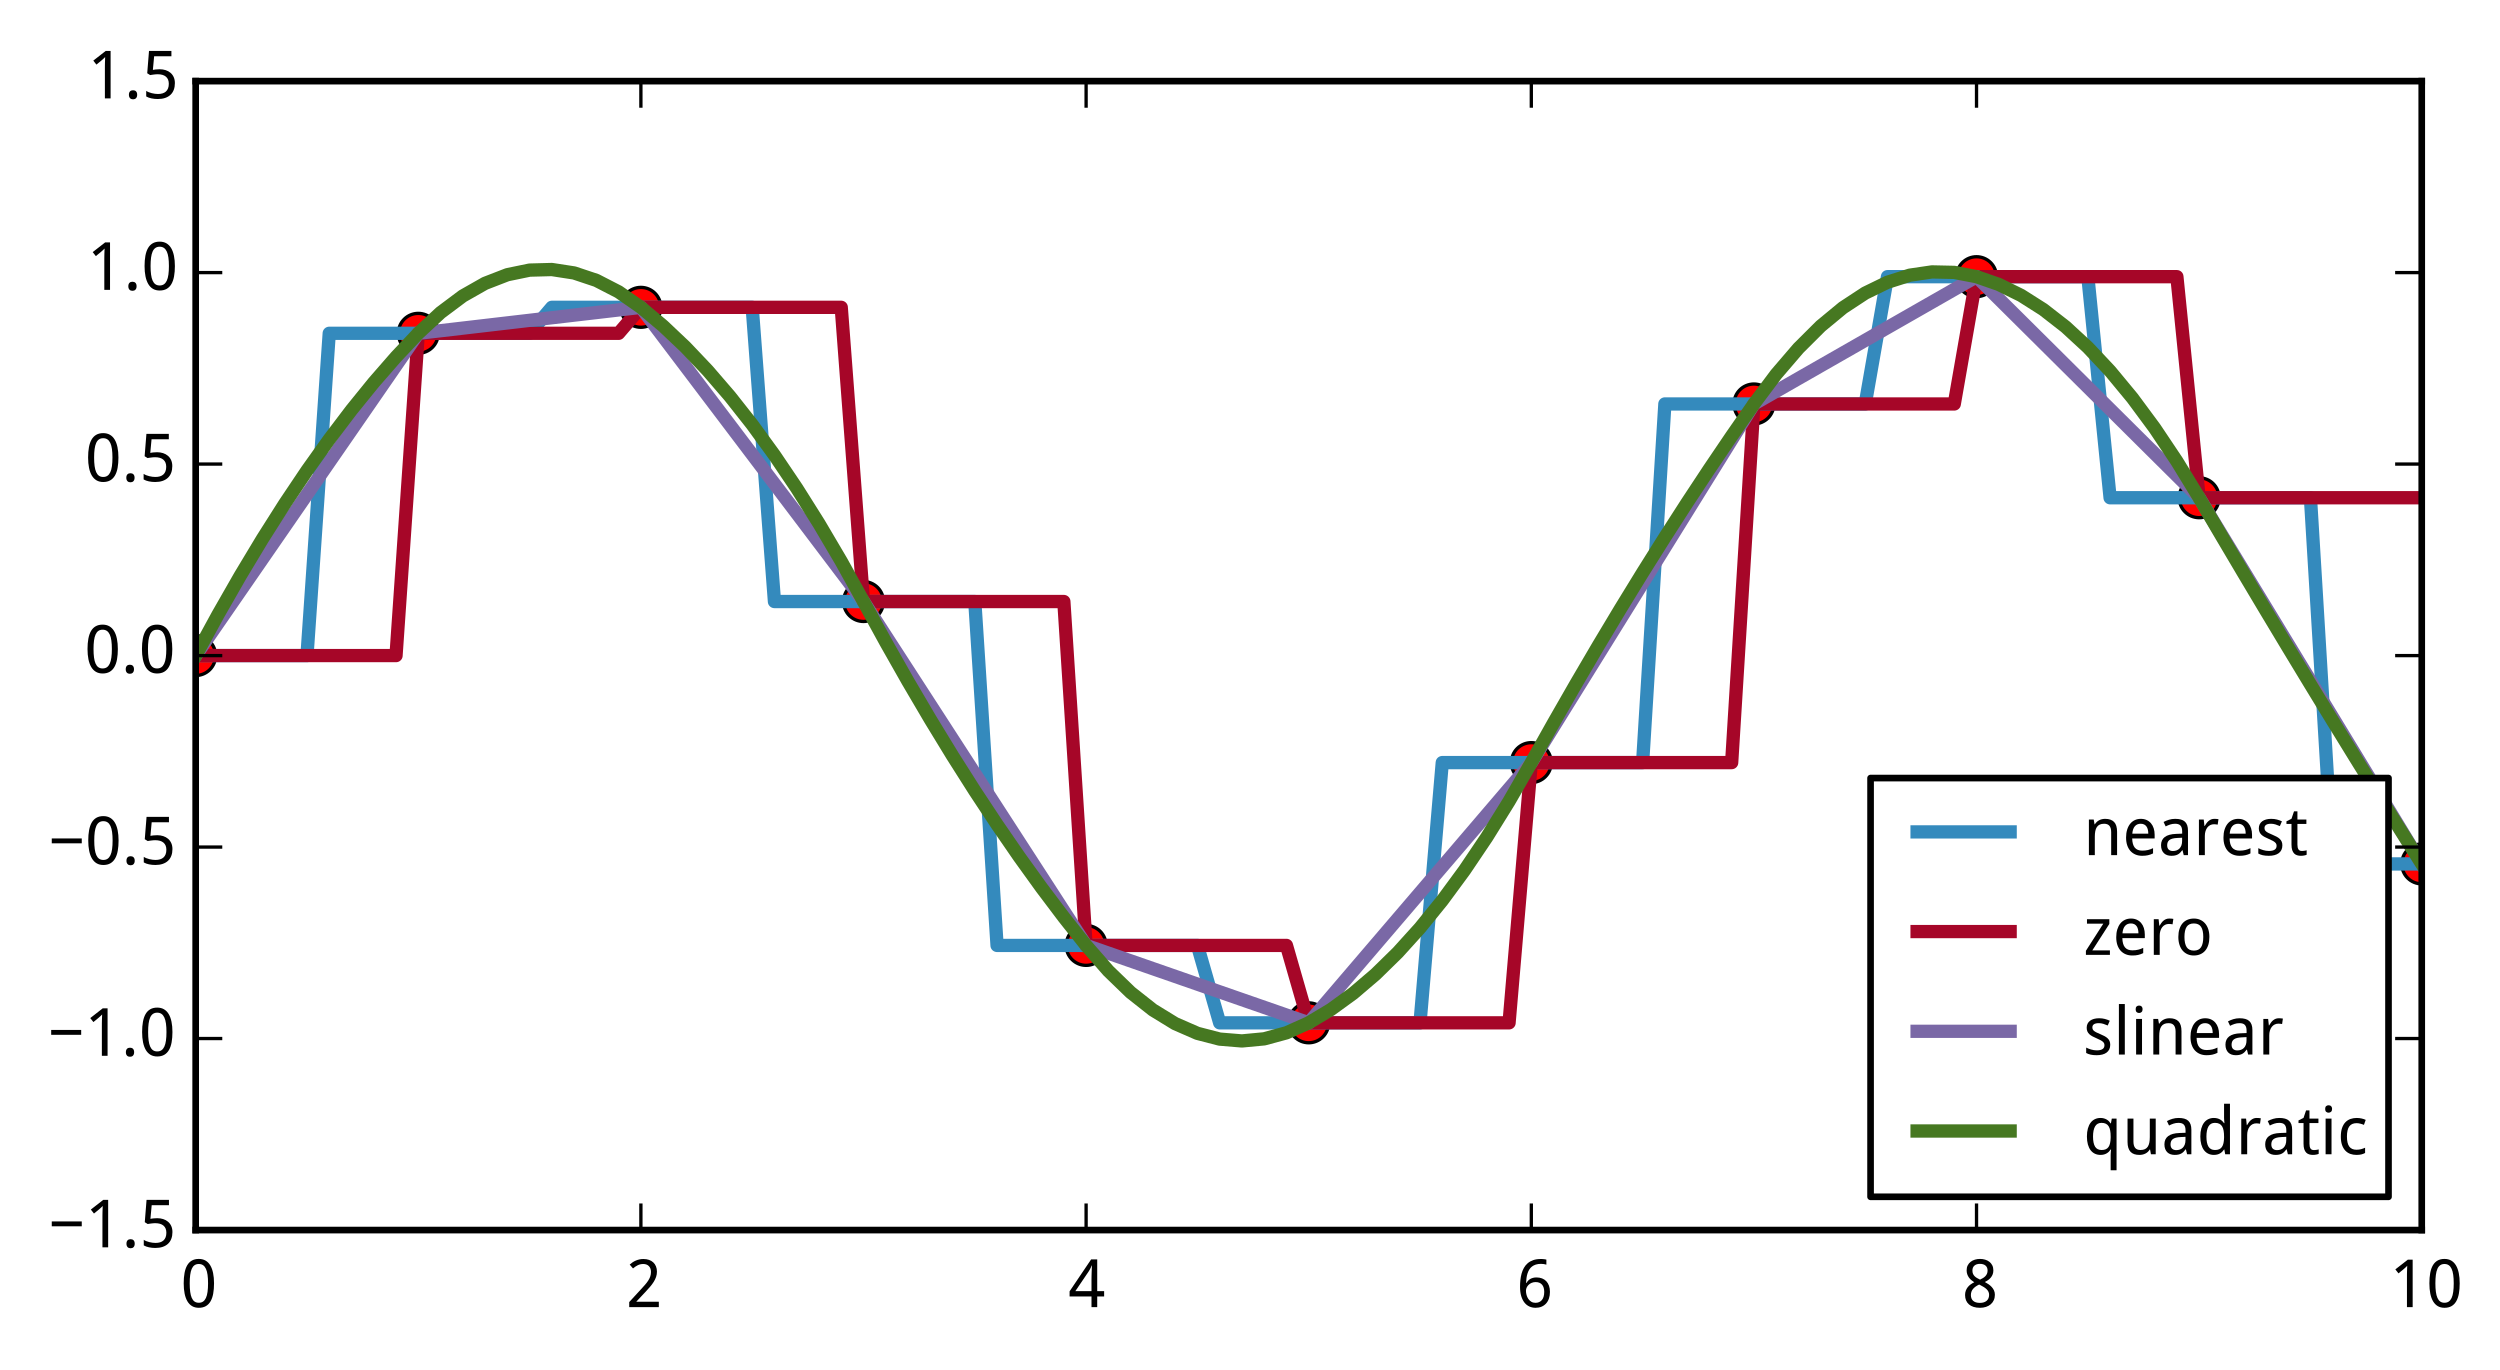 <?xml version="1.0" encoding="utf-8" standalone="no"?>
<!DOCTYPE svg PUBLIC "-//W3C//DTD SVG 1.1//EN"
  "http://www.w3.org/Graphics/SVG/1.1/DTD/svg11.dtd">
<!-- Created with matplotlib (http://matplotlib.org/) -->
<svg height="206pt" version="1.1" viewBox="0 0 376 206" width="376pt" xmlns="http://www.w3.org/2000/svg" xmlns:xlink="http://www.w3.org/1999/xlink">
 <defs>
  <style type="text/css">
*{stroke-linecap:butt;stroke-linejoin:round;}
  </style>
 </defs>
 <g id="figure_1">
  <g id="patch_1">
   <path d="
M0 206.196
L376.267 206.196
L376.267 0
L0 0
z
" style="fill:#ffffff;"/>
  </g>
  <g id="axes_1">
   <g id="patch_2">
    <path d="
M29.43 184.999
L364.23 184.999
L364.23 12.199
L29.43 12.199
z
" style="fill:#ffffff;"/>
   </g>
   <g id="line2d_1">
    <defs>
     <path d="
M0 3
C0.796 3 1.559 2.684 2.121 2.121
C2.684 1.559 3 0.796 3 0
C3 -0.796 2.684 -1.559 2.121 -2.121
C1.559 -2.684 0.796 -3 0 -3
C-0.796 -3 -1.559 -2.684 -2.121 -2.121
C-2.684 -1.559 -3 -0.796 -3 0
C-3 0.796 -2.684 1.559 -2.121 2.121
C-1.559 2.684 -0.796 3 0 3
z
" id="md175be6dbf" style="stroke:#000000;stroke-width:0.5;"/>
    </defs>
    <g clip-path="url(#p7559c7b864)">
     <use style="fill:#ff0000;stroke:#000000;stroke-width:0.5;" x="29.43" xlink:href="#md175be6dbf" y="98.599"/>
     <use style="fill:#ff0000;stroke:#000000;stroke-width:0.5;" x="62.91" xlink:href="#md175be6dbf" y="50.13"/>
     <use style="fill:#ff0000;stroke:#000000;stroke-width:0.5;" x="96.39" xlink:href="#md175be6dbf" y="46.223"/>
     <use style="fill:#ff0000;stroke:#000000;stroke-width:0.5;" x="129.87" xlink:href="#md175be6dbf" y="90.47"/>
     <use style="fill:#ff0000;stroke:#000000;stroke-width:0.5;" x="163.35" xlink:href="#md175be6dbf" y="142.191"/>
     <use style="fill:#ff0000;stroke:#000000;stroke-width:0.5;" x="196.83" xlink:href="#md175be6dbf" y="153.833"/>
     <use style="fill:#ff0000;stroke:#000000;stroke-width:0.5;" x="230.31" xlink:href="#md175be6dbf" y="114.693"/>
     <use style="fill:#ff0000;stroke:#000000;stroke-width:0.5;" x="263.79" xlink:href="#md175be6dbf" y="60.756"/>
     <use style="fill:#ff0000;stroke:#000000;stroke-width:0.5;" x="297.27" xlink:href="#md175be6dbf" y="41.612"/>
     <use style="fill:#ff0000;stroke:#000000;stroke-width:0.5;" x="330.75" xlink:href="#md175be6dbf" y="74.861"/>
     <use style="fill:#ff0000;stroke:#000000;stroke-width:0.5;" x="364.23" xlink:href="#md175be6dbf" y="129.934"/>
    </g>
   </g>
   <g id="line2d_2">
    <path clip-path="url(#p7559c7b864)" d="
M29.43 98.599
L32.778 98.599
L36.126 98.599
L39.474 98.599
L42.822 98.599
L46.17 98.599
L49.518 50.13
L52.866 50.13
L56.214 50.13
L59.562 50.13
L62.91 50.13
L66.258 50.13
L69.606 50.13
L72.954 50.13
L76.302 50.13
L79.65 50.13
L82.998 46.223
L86.346 46.223
L89.694 46.223
L93.042 46.223
L96.39 46.223
L99.738 46.223
L103.086 46.223
L106.434 46.223
L109.782 46.223
L113.13 46.223
L116.478 90.47
L119.826 90.47
L123.174 90.47
L126.522 90.47
L129.87 90.47
L133.218 90.47
L136.566 90.47
L139.914 90.47
L143.262 90.47
L146.61 90.47
L149.958 142.191
L153.306 142.191
L156.654 142.191
L160.002 142.191
L163.35 142.191
L166.698 142.191
L170.046 142.191
L173.394 142.191
L176.742 142.191
L180.09 142.191
L183.438 153.833
L186.786 153.833
L190.134 153.833
L193.482 153.833
L196.83 153.833
L200.178 153.833
L203.526 153.833
L206.874 153.833
L210.222 153.833
L213.57 153.833
L216.918 114.693
L220.266 114.693
L223.614 114.693
L226.962 114.693
L230.31 114.693
L233.658 114.693
L237.006 114.693
L240.354 114.693
L243.702 114.693
L247.05 114.693
L250.398 60.756
L253.746 60.756
L257.094 60.756
L260.442 60.756
L263.79 60.756
L267.138 60.756
L270.486 60.756
L273.834 60.756
L277.182 60.756
L280.53 60.756
L283.878 41.612
L287.226 41.612
L290.574 41.612
L293.922 41.612
L297.27 41.612
L300.618 41.612
L303.966 41.612
L307.314 41.612
L310.662 41.612
L314.01 41.612
L317.358 74.861
L320.706 74.861
L324.054 74.861
L327.402 74.861
L330.75 74.861
L334.098 74.861
L337.446 74.861
L340.794 74.861
L344.142 74.861
L347.49 74.861
L350.838 129.934
L354.186 129.934
L357.534 129.934
L360.882 129.934
L364.23 129.934" style="fill:none;stroke:#348abd;stroke-linecap:square;stroke-width:2.0;"/>
   </g>
   <g id="line2d_3">
    <path clip-path="url(#p7559c7b864)" d="
M29.43 98.599
L32.778 98.599
L36.126 98.599
L39.474 98.599
L42.822 98.599
L46.17 98.599
L49.518 98.599
L52.866 98.599
L56.214 98.599
L59.562 98.599
L62.91 50.13
L66.258 50.13
L69.606 50.13
L72.954 50.13
L76.302 50.13
L79.65 50.13
L82.998 50.13
L86.346 50.13
L89.694 50.13
L93.042 50.13
L96.39 46.223
L99.738 46.223
L103.086 46.223
L106.434 46.223
L109.782 46.223
L113.13 46.223
L116.478 46.223
L119.826 46.223
L123.174 46.223
L126.522 46.223
L129.87 90.47
L133.218 90.47
L136.566 90.47
L139.914 90.47
L143.262 90.47
L146.61 90.47
L149.958 90.47
L153.306 90.47
L156.654 90.47
L160.002 90.47
L163.35 142.191
L166.698 142.191
L170.046 142.191
L173.394 142.191
L176.742 142.191
L180.09 142.191
L183.438 142.191
L186.786 142.191
L190.134 142.191
L193.482 142.191
L196.83 153.833
L200.178 153.833
L203.526 153.833
L206.874 153.833
L210.222 153.833
L213.57 153.833
L216.918 153.833
L220.266 153.833
L223.614 153.833
L226.962 153.833
L230.31 114.693
L233.658 114.693
L237.006 114.693
L240.354 114.693
L243.702 114.693
L247.05 114.693
L250.398 114.693
L253.746 114.693
L257.094 114.693
L260.442 114.693
L263.79 60.756
L267.138 60.756
L270.486 60.756
L273.834 60.756
L277.182 60.756
L280.53 60.756
L283.878 60.756
L287.226 60.756
L290.574 60.756
L293.922 60.756
L297.27 41.612
L300.618 41.612
L303.966 41.612
L307.314 41.612
L310.662 41.612
L314.01 41.612
L317.358 41.612
L320.706 41.612
L324.054 41.612
L327.402 41.612
L330.75 74.861
L334.098 74.861
L337.446 74.861
L340.794 74.861
L344.142 74.861
L347.49 74.861
L350.838 74.861
L354.186 74.861
L357.534 74.861
L360.882 74.861
L364.23 74.861" style="fill:none;stroke:#a60628;stroke-linecap:square;stroke-width:2.0;"/>
   </g>
   <g id="line2d_4">
    <path clip-path="url(#p7559c7b864)" d="
M29.43 98.599
L32.778 93.752
L36.126 88.905
L39.474 84.058
L42.822 79.211
L46.17 74.364
L49.518 69.517
L52.866 64.671
L56.214 59.824
L59.562 54.977
L62.91 50.13
L66.258 49.739
L69.606 49.349
L72.954 48.958
L76.302 48.567
L79.65 48.177
L82.998 47.786
L86.346 47.395
L89.694 47.005
L93.042 46.614
L96.39 46.223
L99.738 50.648
L103.086 55.073
L106.434 59.497
L109.782 63.922
L113.13 68.347
L116.478 72.772
L119.826 77.196
L123.174 81.621
L126.522 86.046
L129.87 90.47
L133.218 95.642
L136.566 100.814
L139.914 105.986
L143.262 111.158
L146.61 116.33
L149.958 121.502
L153.306 126.675
L156.654 131.847
L160.002 137.019
L163.35 142.191
L166.698 143.355
L170.046 144.519
L173.394 145.683
L176.742 146.847
L180.09 148.012
L183.438 149.176
L186.786 150.34
L190.134 151.504
L193.482 152.669
L196.83 153.833
L200.178 149.919
L203.526 146.005
L206.874 142.091
L210.222 138.177
L213.57 134.263
L216.918 130.349
L220.266 126.435
L223.614 122.521
L226.962 118.607
L230.31 114.693
L233.658 109.299
L237.006 103.906
L240.354 98.512
L243.702 93.118
L247.05 87.725
L250.398 82.331
L253.746 76.937
L257.094 71.544
L260.442 66.15
L263.79 60.756
L267.138 58.842
L270.486 56.927
L273.834 55.013
L277.182 53.099
L280.53 51.184
L283.878 49.27
L287.226 47.355
L290.574 45.441
L293.922 43.526
L297.27 41.612
L300.618 44.937
L303.966 48.261
L307.314 51.586
L310.662 54.911
L314.01 58.236
L317.358 61.561
L320.706 64.886
L324.054 68.211
L327.402 71.536
L330.75 74.861
L334.098 80.368
L337.446 85.876
L340.794 91.383
L344.142 96.89
L347.49 102.398
L350.838 107.905
L354.186 113.412
L357.534 118.92
L360.882 124.427
L364.23 129.934" style="fill:none;stroke:#7a68a6;stroke-linecap:square;stroke-width:2.0;"/>
   </g>
   <g id="line2d_5">
    <path clip-path="url(#p7559c7b864)" d="
M29.43 98.599
L32.778 92.46
L36.126 86.608
L39.474 81.043
L42.822 75.766
L46.17 70.775
L49.518 66.072
L52.866 61.656
L56.214 57.527
L59.562 53.685
L62.91 50.13
L66.258 47.021
L69.606 44.516
L72.954 42.615
L76.302 41.318
L79.65 40.625
L82.998 40.536
L86.346 41.052
L89.694 42.172
L93.042 43.895
L96.39 46.223
L99.738 49.033
L103.086 52.201
L106.434 55.728
L109.782 59.615
L113.13 63.86
L116.478 68.464
L119.826 73.427
L123.174 78.749
L126.522 84.43
L129.87 90.47
L133.218 96.585
L136.566 102.49
L139.914 108.186
L143.262 113.672
L146.61 118.949
L149.958 124.016
L153.306 128.874
L156.654 133.522
L160.002 137.961
L163.35 142.191
L166.698 146.019
L170.046 149.256
L173.394 151.9
L176.742 153.952
L180.09 155.413
L183.438 156.281
L186.786 156.557
L190.134 156.241
L193.482 155.333
L196.83 153.833
L200.178 151.825
L203.526 149.393
L206.874 146.538
L210.222 143.26
L213.57 139.558
L216.918 135.432
L220.266 130.882
L223.614 125.91
L226.962 120.513
L230.31 114.693
L233.658 108.725
L237.006 102.885
L240.354 97.172
L243.702 91.587
L247.05 86.129
L250.398 80.8
L253.746 75.597
L257.094 70.523
L260.442 65.576
L263.79 60.756
L267.138 56.285
L270.486 52.382
L273.834 49.047
L277.182 46.28
L280.53 44.081
L283.878 42.451
L287.226 41.389
L290.574 40.895
L293.922 40.969
L297.27 41.612
L300.618 42.778
L303.966 44.424
L307.314 46.55
L310.662 49.156
L314.01 52.241
L317.358 55.805
L320.706 59.85
L324.054 64.374
L327.402 69.377
L330.75 74.861
L334.098 80.562
L337.446 86.221
L340.794 91.836
L344.142 97.408
L347.49 102.937
L350.838 108.423
L354.186 113.865
L357.534 119.265
L360.882 124.621
L364.23 129.934" style="fill:none;stroke:#467821;stroke-linecap:square;stroke-width:2.0;"/>
   </g>
   <g id="patch_3">
    <path d="
M29.43 12.199
L364.23 12.199" style="fill:none;stroke:#000000;stroke-linecap:square;stroke-linejoin:miter;"/>
   </g>
   <g id="patch_4">
    <path d="
M364.23 184.999
L364.23 12.199" style="fill:none;stroke:#000000;stroke-linecap:square;stroke-linejoin:miter;"/>
   </g>
   <g id="patch_5">
    <path d="
M29.43 184.999
L364.23 184.999" style="fill:none;stroke:#000000;stroke-linecap:square;stroke-linejoin:miter;"/>
   </g>
   <g id="patch_6">
    <path d="
M29.43 184.999
L29.43 12.199" style="fill:none;stroke:#000000;stroke-linecap:square;stroke-linejoin:miter;"/>
   </g>
   <g id="matplotlib.axis_1">
    <g id="xtick_1">
     <g id="line2d_6">
      <defs>
       <path d="
M0 0
L0 -4" id="m93b0483c22" style="stroke:#000000;stroke-width:0.5;"/>
      </defs>
      <g>
       <use style="stroke:#000000;stroke-width:0.5;" x="29.43" xlink:href="#m93b0483c22" y="184.999"/>
      </g>
     </g>
     <g id="line2d_7">
      <defs>
       <path d="
M0 0
L0 4" id="m741efc42ff" style="stroke:#000000;stroke-width:0.5;"/>
      </defs>
      <g>
       <use style="stroke:#000000;stroke-width:0.5;" x="29.43" xlink:href="#m741efc42ff" y="12.199"/>
      </g>
     </g>
     <g id="text_1">
      <!-- 0 -->
      <defs>
       <path d="
M50.391 35.797
Q50.391 27.156 49.141 20.312
Q47.906 13.484 45.141 8.734
Q42.391 4 38.031 1.5
Q33.688 -0.984 27.484 -0.984
Q21.734 -0.984 17.453 1.5
Q13.188 4 10.375 8.734
Q7.562 13.484 6.172 20.312
Q4.781 27.156 4.781 35.797
Q4.781 44.438 6.031 51.266
Q7.281 58.109 9.984 62.812
Q12.703 67.531 17.016 70.016
Q21.344 72.516 27.484 72.516
Q33.297 72.516 37.594 70.047
Q41.891 67.578 44.719 62.859
Q47.562 58.156 48.969 51.312
Q50.391 44.484 50.391 35.797
M13.812 35.797
Q13.812 28.469 14.547 23
Q15.281 17.531 16.891 13.891
Q18.5 10.25 21.109 8.422
Q23.734 6.594 27.484 6.594
Q31.25 6.594 33.891 8.391
Q36.531 10.203 38.203 13.812
Q39.891 17.438 40.641 22.922
Q41.406 28.422 41.406 35.797
Q41.406 43.109 40.641 48.578
Q39.891 54.047 38.203 57.656
Q36.531 61.281 33.891 63.078
Q31.25 64.891 27.484 64.891
Q23.734 64.891 21.109 63.078
Q18.5 61.281 16.891 57.656
Q15.281 54.047 14.547 48.578
Q13.812 43.109 13.812 35.797" id="WenQuanYiMicroHei-30"/>
      </defs>
      <g transform="translate(27.151 196.594)scale(0.1 -0.1)">
       <use xlink:href="#WenQuanYiMicroHei-30"/>
      </g>
     </g>
    </g>
    <g id="xtick_2">
     <g id="line2d_8">
      <g>
       <use style="stroke:#000000;stroke-width:0.5;" x="96.39" xlink:href="#m93b0483c22" y="184.999"/>
      </g>
     </g>
     <g id="line2d_9">
      <g>
       <use style="stroke:#000000;stroke-width:0.5;" x="96.39" xlink:href="#m741efc42ff" y="12.199"/>
      </g>
     </g>
     <g id="text_2">
      <!-- 2 -->
      <defs>
       <path d="
M49.219 0
L4.688 0
L4.688 7.625
L21.781 26.219
Q25.438 30.172 28.312 33.438
Q31.203 36.719 33.219 39.844
Q35.25 42.969 36.328 46.109
Q37.406 49.266 37.406 52.984
Q37.406 55.859 36.578 58.047
Q35.75 60.25 34.203 61.781
Q32.672 63.328 30.562 64.109
Q28.469 64.891 25.875 64.891
Q21.234 64.891 17.5 63.016
Q13.766 61.141 10.406 58.203
L5.422 64.016
Q7.375 65.766 9.609 67.297
Q11.859 68.844 14.453 69.969
Q17.047 71.094 19.922 71.75
Q22.797 72.406 25.984 72.406
Q30.672 72.406 34.453 71.094
Q38.234 69.781 40.859 67.312
Q43.5 64.844 44.938 61.297
Q46.391 57.766 46.391 53.328
Q46.391 49.172 45.094 45.406
Q43.797 41.656 41.531 38.016
Q39.266 34.375 36.109 30.703
Q32.953 27.047 29.297 23.094
L15.578 8.5
L15.578 8.109
L49.219 8.109
z
" id="WenQuanYiMicroHei-32"/>
      </defs>
      <g transform="translate(94.165 196.594)scale(0.1 -0.1)">
       <use xlink:href="#WenQuanYiMicroHei-32"/>
      </g>
     </g>
    </g>
    <g id="xtick_3">
     <g id="line2d_10">
      <g>
       <use style="stroke:#000000;stroke-width:0.5;" x="163.35" xlink:href="#m93b0483c22" y="184.999"/>
      </g>
     </g>
     <g id="line2d_11">
      <g>
       <use style="stroke:#000000;stroke-width:0.5;" x="163.35" xlink:href="#m741efc42ff" y="12.199"/>
      </g>
     </g>
     <g id="text_3">
      <!-- 4 -->
      <defs>
       <path d="
M53.078 16.016
L42.672 16.016
L42.672 0
L34.078 0
L34.078 16.016
L1.125 16.016
L1.125 23.781
L33.5 71.781
L42.672 71.781
L42.672 24.125
L53.078 24.125
z

M34.078 24.125
L34.078 41.5
Q34.078 44.234 34.156 47.234
Q34.234 50.25 34.328 53.094
Q34.422 55.953 34.547 58.438
Q34.672 60.938 34.719 62.594
L34.281 62.594
Q33.938 61.625 33.422 60.422
Q32.906 59.234 32.297 58.031
Q31.688 56.844 31.047 55.719
Q30.422 54.594 29.891 53.812
L9.812 24.125
z
" id="WenQuanYiMicroHei-34"/>
      </defs>
      <g transform="translate(160.754 196.594)scale(0.1 -0.1)">
       <use xlink:href="#WenQuanYiMicroHei-34"/>
      </g>
     </g>
    </g>
    <g id="xtick_4">
     <g id="line2d_12">
      <g>
       <use style="stroke:#000000;stroke-width:0.5;" x="230.31" xlink:href="#m93b0483c22" y="184.999"/>
      </g>
     </g>
     <g id="line2d_13">
      <g>
       <use style="stroke:#000000;stroke-width:0.5;" x="230.31" xlink:href="#m741efc42ff" y="12.199"/>
      </g>
     </g>
     <g id="text_4">
      <!-- 6 -->
      <defs>
       <path d="
M5.516 30.516
Q5.516 35.641 6.031 40.719
Q6.547 45.797 7.828 50.453
Q9.125 55.125 11.375 59.125
Q13.625 63.141 17.094 66.094
Q20.562 69.047 25.391 70.719
Q30.219 72.406 36.719 72.406
Q37.641 72.406 38.766 72.359
Q39.891 72.312 41.031 72.188
Q42.188 72.078 43.234 71.906
Q44.281 71.734 45.125 71.484
L45.125 63.922
Q43.406 64.5 41.25 64.797
Q39.109 65.094 37.016 65.094
Q32.625 65.094 29.266 64.031
Q25.922 62.984 23.484 61.078
Q21.047 59.188 19.406 56.547
Q17.781 53.906 16.75 50.703
Q15.719 47.516 15.234 43.891
Q14.75 40.281 14.594 36.375
L15.188 36.375
Q16.156 38.141 17.547 39.672
Q18.953 41.219 20.797 42.312
Q22.656 43.406 24.969 44.031
Q27.297 44.672 30.172 44.672
Q34.812 44.672 38.562 43.234
Q42.328 41.797 44.969 39.016
Q47.609 36.234 49.047 32.203
Q50.484 28.172 50.484 23
Q50.484 17.438 48.969 12.984
Q47.469 8.547 44.625 5.438
Q41.797 2.344 37.797 0.672
Q33.797 -0.984 28.812 -0.984
Q23.922 -0.984 19.641 0.922
Q15.375 2.828 12.25 6.734
Q9.125 10.641 7.312 16.547
Q5.516 22.469 5.516 30.516
M28.719 6.5
Q31.641 6.5 34.047 7.5
Q36.469 8.5 38.219 10.516
Q39.984 12.547 40.938 15.641
Q41.891 18.75 41.891 23
Q41.891 26.422 41.078 29.125
Q40.281 31.844 38.672 33.734
Q37.062 35.641 34.641 36.672
Q32.234 37.703 29 37.703
Q25.734 37.703 23.016 36.547
Q20.312 35.406 18.406 33.562
Q16.5 31.734 15.453 29.391
Q14.406 27.047 14.406 24.703
Q14.406 21.438 15.312 18.188
Q16.219 14.938 18 12.344
Q19.781 9.766 22.453 8.125
Q25.141 6.5 28.719 6.5" id="WenQuanYiMicroHei-36"/>
      </defs>
      <g transform="translate(228.063 196.594)scale(0.1 -0.1)">
       <use xlink:href="#WenQuanYiMicroHei-36"/>
      </g>
     </g>
    </g>
    <g id="xtick_5">
     <g id="line2d_14">
      <g>
       <use style="stroke:#000000;stroke-width:0.5;" x="297.27" xlink:href="#m93b0483c22" y="184.999"/>
      </g>
     </g>
     <g id="line2d_15">
      <g>
       <use style="stroke:#000000;stroke-width:0.5;" x="297.27" xlink:href="#m741efc42ff" y="12.199"/>
      </g>
     </g>
     <g id="text_5">
      <!-- 8 -->
      <defs>
       <path d="
M27.594 72.516
Q31.688 72.516 35.328 71.438
Q38.969 70.359 41.719 68.203
Q44.484 66.062 46.094 62.844
Q47.703 59.625 47.703 55.328
Q47.703 52.047 46.719 49.406
Q45.75 46.781 44.031 44.656
Q42.328 42.531 39.984 40.844
Q37.641 39.156 34.906 37.797
Q37.75 36.281 40.453 34.422
Q43.172 32.562 45.281 30.25
Q47.406 27.938 48.703 25.047
Q50 22.172 50 18.609
Q50 14.109 48.359 10.469
Q46.734 6.844 43.781 4.297
Q40.828 1.766 36.688 0.391
Q32.562 -0.984 27.594 -0.984
Q22.219 -0.984 18.047 0.328
Q13.875 1.656 11.016 4.125
Q8.156 6.594 6.656 10.156
Q5.172 13.719 5.172 18.219
Q5.172 21.875 6.266 24.797
Q7.375 27.734 9.219 30.078
Q11.078 32.422 13.609 34.219
Q16.156 36.031 19 37.406
Q16.609 38.922 14.5 40.703
Q12.406 42.484 10.859 44.672
Q9.328 46.875 8.422 49.531
Q7.516 52.203 7.516 55.422
Q7.516 59.672 9.156 62.859
Q10.797 66.062 13.578 68.203
Q16.359 70.359 20 71.438
Q23.641 72.516 27.594 72.516
M13.922 18.109
Q13.922 15.531 14.703 13.359
Q15.484 11.188 17.141 9.641
Q18.797 8.109 21.328 7.25
Q23.875 6.391 27.391 6.391
Q30.812 6.391 33.422 7.25
Q36.031 8.109 37.781 9.688
Q39.547 11.281 40.422 13.516
Q41.312 15.766 41.312 18.5
Q41.312 21.047 40.359 23.094
Q39.406 25.141 37.625 26.891
Q35.844 28.656 33.344 30.219
Q30.859 31.781 27.781 33.297
L26.312 33.984
Q20.172 31.062 17.047 27.266
Q13.922 23.484 13.922 18.109
M27.484 65.094
Q22.312 65.094 19.266 62.5
Q16.219 59.906 16.219 54.984
Q16.219 52.203 17.062 50.188
Q17.922 48.188 19.438 46.625
Q20.953 45.062 23.078 43.812
Q25.203 42.578 27.688 41.406
Q30.031 42.484 32.109 43.75
Q34.188 45.016 35.719 46.625
Q37.25 48.25 38.125 50.297
Q39.016 52.344 39.016 54.984
Q39.016 59.906 35.938 62.5
Q32.859 65.094 27.484 65.094" id="WenQuanYiMicroHei-38"/>
      </defs>
      <g transform="translate(295.03 196.594)scale(0.1 -0.1)">
       <use xlink:href="#WenQuanYiMicroHei-38"/>
      </g>
     </g>
    </g>
    <g id="xtick_6">
     <g id="line2d_16">
      <g>
       <use style="stroke:#000000;stroke-width:0.5;" x="364.23" xlink:href="#m93b0483c22" y="184.999"/>
      </g>
     </g>
     <g id="line2d_17">
      <g>
       <use style="stroke:#000000;stroke-width:0.5;" x="364.23" xlink:href="#m741efc42ff" y="12.199"/>
      </g>
     </g>
     <g id="text_6">
      <!-- 10 -->
      <defs>
       <path d="
M34.719 0
L26.125 0
L26.125 44.578
Q26.125 46.688 26.141 49.078
Q26.172 51.469 26.234 53.828
Q26.312 56.203 26.391 58.375
Q26.469 60.547 26.516 62.203
Q25.688 61.328 25.047 60.688
Q24.422 60.062 23.75 59.469
Q23.094 58.891 22.359 58.219
Q21.625 57.562 20.609 56.688
L13.375 50.781
L8.688 56.781
L27.391 71.391
L34.719 71.391
z
" id="WenQuanYiMicroHei-31"/>
      </defs>
      <g transform="translate(359.393 196.594)scale(0.1 -0.1)">
       <use xlink:href="#WenQuanYiMicroHei-31"/>
       <use x="55.078" xlink:href="#WenQuanYiMicroHei-30"/>
      </g>
     </g>
    </g>
   </g>
   <g id="matplotlib.axis_2">
    <g id="ytick_1">
     <g id="line2d_18">
      <defs>
       <path d="
M0 0
L4 0" id="m728421d6d4" style="stroke:#000000;stroke-width:0.5;"/>
      </defs>
      <g>
       <use style="stroke:#000000;stroke-width:0.5;" x="29.43" xlink:href="#m728421d6d4" y="184.999"/>
      </g>
     </g>
     <g id="line2d_19">
      <defs>
       <path d="
M0 0
L-4 0" id="mcb0005524f" style="stroke:#000000;stroke-width:0.5;"/>
      </defs>
      <g>
       <use style="stroke:#000000;stroke-width:0.5;" x="364.23" xlink:href="#mcb0005524f" y="184.999"/>
      </g>
     </g>
     <g id="text_7">
      <!-- −1.5 -->
      <defs>
       <path d="
M4.984 31.594
L4.984 38.922
L50.094 38.922
L50.094 31.594
z
" id="WenQuanYiMicroHei-2212"/>
       <path d="
M26.609 43.797
Q31.453 43.797 35.625 42.453
Q39.797 41.109 42.891 38.469
Q46 35.844 47.75 31.938
Q49.516 28.031 49.516 22.906
Q49.516 17.328 47.844 12.891
Q46.188 8.453 42.922 5.375
Q39.656 2.297 34.844 0.656
Q30.031 -0.984 23.781 -0.984
Q21.297 -0.984 18.875 -0.734
Q16.453 -0.484 14.234 -0.016
Q12.016 0.438 10.016 1.172
Q8.016 1.906 6.391 2.875
L6.391 11.281
Q8.016 10.156 10.188 9.281
Q12.359 8.406 14.75 7.812
Q17.141 7.234 19.547 6.906
Q21.969 6.594 24.031 6.594
Q27.875 6.594 30.906 7.5
Q33.938 8.406 36.031 10.297
Q38.141 12.203 39.25 15.078
Q40.375 17.969 40.375 21.922
Q40.375 28.906 36.078 32.594
Q31.781 36.281 23.578 36.281
Q22.266 36.281 20.719 36.156
Q19.188 36.031 17.641 35.828
Q16.109 35.641 14.719 35.422
Q13.328 35.203 12.312 35.016
L7.906 37.797
L10.594 71.391
L44.281 71.391
L44.281 63.281
L18.312 63.281
L16.406 42.828
Q17.969 43.109 20.531 43.453
Q23.094 43.797 26.609 43.797" id="WenQuanYiMicroHei-35"/>
       <path d="
M7.172 5.422
Q7.172 7.281 7.656 8.562
Q8.156 9.859 8.984 10.656
Q9.812 11.469 10.938 11.828
Q12.062 12.203 13.375 12.203
Q14.656 12.203 15.797 11.828
Q16.938 11.469 17.766 10.656
Q18.609 9.859 19.094 8.562
Q19.578 7.281 19.578 5.422
Q19.578 3.609 19.094 2.312
Q18.609 1.031 17.766 0.188
Q16.938 -0.641 15.797 -1.031
Q14.656 -1.422 13.375 -1.422
Q12.062 -1.422 10.938 -1.031
Q9.812 -0.641 8.984 0.188
Q8.156 1.031 7.656 2.312
Q7.172 3.609 7.172 5.422" id="WenQuanYiMicroHei-2e"/>
      </defs>
      <g transform="translate(7.287 187.595)scale(0.1 -0.1)">
       <use xlink:href="#WenQuanYiMicroHei-2212"/>
       <use x="55.078" xlink:href="#WenQuanYiMicroHei-31"/>
       <use x="110.156" xlink:href="#WenQuanYiMicroHei-2e"/>
       <use x="136.963" xlink:href="#WenQuanYiMicroHei-35"/>
      </g>
     </g>
    </g>
    <g id="ytick_2">
     <g id="line2d_20">
      <g>
       <use style="stroke:#000000;stroke-width:0.5;" x="29.43" xlink:href="#m728421d6d4" y="156.199"/>
      </g>
     </g>
     <g id="line2d_21">
      <g>
       <use style="stroke:#000000;stroke-width:0.5;" x="364.23" xlink:href="#mcb0005524f" y="156.199"/>
      </g>
     </g>
     <g id="text_8">
      <!-- −1.0 -->
      <g transform="translate(7.2 158.795)scale(0.1 -0.1)">
       <use xlink:href="#WenQuanYiMicroHei-2212"/>
       <use x="55.078" xlink:href="#WenQuanYiMicroHei-31"/>
       <use x="110.156" xlink:href="#WenQuanYiMicroHei-2e"/>
       <use x="136.963" xlink:href="#WenQuanYiMicroHei-30"/>
      </g>
     </g>
    </g>
    <g id="ytick_3">
     <g id="line2d_22">
      <g>
       <use style="stroke:#000000;stroke-width:0.5;" x="29.43" xlink:href="#m728421d6d4" y="127.399"/>
      </g>
     </g>
     <g id="line2d_23">
      <g>
       <use style="stroke:#000000;stroke-width:0.5;" x="364.23" xlink:href="#mcb0005524f" y="127.399"/>
      </g>
     </g>
     <g id="text_9">
      <!-- −0.5 -->
      <g transform="translate(7.287 129.995)scale(0.1 -0.1)">
       <use xlink:href="#WenQuanYiMicroHei-2212"/>
       <use x="55.078" xlink:href="#WenQuanYiMicroHei-30"/>
       <use x="110.156" xlink:href="#WenQuanYiMicroHei-2e"/>
       <use x="136.963" xlink:href="#WenQuanYiMicroHei-35"/>
      </g>
     </g>
    </g>
    <g id="ytick_4">
     <g id="line2d_24">
      <g>
       <use style="stroke:#000000;stroke-width:0.5;" x="29.43" xlink:href="#m728421d6d4" y="98.599"/>
      </g>
     </g>
     <g id="line2d_25">
      <g>
       <use style="stroke:#000000;stroke-width:0.5;" x="364.23" xlink:href="#mcb0005524f" y="98.599"/>
      </g>
     </g>
     <g id="text_10">
      <!-- 0.0 -->
      <g transform="translate(12.685 101.195)scale(0.1 -0.1)">
       <use xlink:href="#WenQuanYiMicroHei-30"/>
       <use x="55.078" xlink:href="#WenQuanYiMicroHei-2e"/>
       <use x="81.885" xlink:href="#WenQuanYiMicroHei-30"/>
      </g>
     </g>
    </g>
    <g id="ytick_5">
     <g id="line2d_26">
      <g>
       <use style="stroke:#000000;stroke-width:0.5;" x="29.43" xlink:href="#m728421d6d4" y="69.799"/>
      </g>
     </g>
     <g id="line2d_27">
      <g>
       <use style="stroke:#000000;stroke-width:0.5;" x="364.23" xlink:href="#mcb0005524f" y="69.799"/>
      </g>
     </g>
     <g id="text_11">
      <!-- 0.5 -->
      <g transform="translate(12.773 72.395)scale(0.1 -0.1)">
       <use xlink:href="#WenQuanYiMicroHei-30"/>
       <use x="55.078" xlink:href="#WenQuanYiMicroHei-2e"/>
       <use x="81.885" xlink:href="#WenQuanYiMicroHei-35"/>
      </g>
     </g>
    </g>
    <g id="ytick_6">
     <g id="line2d_28">
      <g>
       <use style="stroke:#000000;stroke-width:0.5;" x="29.43" xlink:href="#m728421d6d4" y="40.999"/>
      </g>
     </g>
     <g id="line2d_29">
      <g>
       <use style="stroke:#000000;stroke-width:0.5;" x="364.23" xlink:href="#mcb0005524f" y="40.999"/>
      </g>
     </g>
     <g id="text_12">
      <!-- 1.0 -->
      <g transform="translate(13.076 43.595)scale(0.1 -0.1)">
       <use xlink:href="#WenQuanYiMicroHei-31"/>
       <use x="55.078" xlink:href="#WenQuanYiMicroHei-2e"/>
       <use x="81.885" xlink:href="#WenQuanYiMicroHei-30"/>
      </g>
     </g>
    </g>
    <g id="ytick_7">
     <g id="line2d_30">
      <g>
       <use style="stroke:#000000;stroke-width:0.5;" x="29.43" xlink:href="#m728421d6d4" y="12.199"/>
      </g>
     </g>
     <g id="line2d_31">
      <g>
       <use style="stroke:#000000;stroke-width:0.5;" x="364.23" xlink:href="#mcb0005524f" y="12.199"/>
      </g>
     </g>
     <g id="text_13">
      <!-- 1.5 -->
      <g transform="translate(13.163 14.795)scale(0.1 -0.1)">
       <use xlink:href="#WenQuanYiMicroHei-31"/>
       <use x="55.078" xlink:href="#WenQuanYiMicroHei-2e"/>
       <use x="81.885" xlink:href="#WenQuanYiMicroHei-35"/>
      </g>
     </g>
    </g>
   </g>
   <g id="legend_1">
    <g id="patch_7">
     <path d="
M281.334 180.001
L359.232 180.001
L359.232 117.02
L281.334 117.02
z
" style="fill:#ffffff;stroke:#000000;stroke-linejoin:miter;"/>
    </g>
    <g id="line2d_32">
     <path d="
M288.331 125.115
L302.325 125.115" style="fill:none;stroke:#348abd;stroke-linecap:square;stroke-width:2.0;"/>
    </g>
    <g id="line2d_33"/>
    <g id="text_14">
     <!-- nearest -->
     <defs>
      <path d="
M42 0
L42 34.516
Q42 40.875 39.422 44.047
Q36.859 47.219 31.391 47.219
Q27.438 47.219 24.75 45.938
Q22.078 44.672 20.438 42.188
Q18.797 39.703 18.094 36.078
Q17.391 32.469 17.391 27.781
L17.391 0
L8.5 0
L8.5 53.609
L15.719 53.609
L17 46.391
L17.484 46.391
Q18.703 48.484 20.391 50.016
Q22.078 51.562 24.078 52.578
Q26.078 53.609 28.312 54.094
Q30.562 54.594 32.906 54.594
Q41.844 54.594 46.359 49.922
Q50.875 45.266 50.875 35.016
L50.875 0
z
" id="WenQuanYiMicroHei-6e"/>
      <path d="
M29.688 -0.984
Q24.312 -0.984 19.875 0.828
Q15.438 2.641 12.234 6.109
Q9.031 9.578 7.266 14.703
Q5.516 19.828 5.516 26.422
Q5.516 33.062 7.125 38.281
Q8.734 43.5 11.656 47.141
Q14.594 50.781 18.672 52.688
Q22.75 54.594 27.688 54.594
Q32.516 54.594 36.375 52.859
Q40.234 51.125 42.922 47.969
Q45.609 44.828 47.047 40.406
Q48.484 35.984 48.484 30.609
L48.484 25.094
L14.703 25.094
Q14.938 15.672 18.672 11.219
Q22.406 6.781 29.781 6.781
Q32.281 6.781 34.406 7.031
Q36.531 7.281 38.5 7.734
Q40.484 8.203 42.328 8.906
Q44.188 9.625 46.094 10.5
L46.094 2.594
Q44.141 1.656 42.25 0.969
Q40.375 0.297 38.391 -0.141
Q36.422 -0.594 34.297 -0.781
Q32.172 -0.984 29.688 -0.984
M27.484 47.219
Q21.922 47.219 18.672 43.406
Q15.438 39.594 14.891 32.328
L38.922 32.328
Q38.922 35.641 38.25 38.391
Q37.594 41.156 36.203 43.109
Q34.812 45.062 32.656 46.141
Q30.516 47.219 27.484 47.219" id="WenQuanYiMicroHei-65"/>
      <path d="
M24.703 6.297
Q25.594 6.297 26.688 6.391
Q27.781 6.5 28.797 6.641
Q29.828 6.781 30.688 6.969
Q31.547 7.172 31.984 7.328
L31.984 0.594
Q31.344 0.297 30.359 0
Q29.391 -0.297 28.219 -0.516
Q27.047 -0.734 25.781 -0.859
Q24.516 -0.984 23.297 -0.984
Q20.266 -0.984 17.672 -0.188
Q15.094 0.594 13.203 2.484
Q11.328 4.391 10.25 7.641
Q9.188 10.891 9.188 15.828
L9.188 46.922
L1.609 46.922
L1.609 50.875
L9.188 54.688
L12.984 65.922
L18.109 65.922
L18.109 53.609
L31.594 53.609
L31.594 46.922
L18.109 46.922
L18.109 15.828
Q18.109 11.078 19.641 8.688
Q21.188 6.297 24.703 6.297" id="WenQuanYiMicroHei-74"/>
      <path d="
M40.578 14.703
Q40.578 10.797 39.156 7.859
Q37.75 4.938 35.078 2.953
Q32.422 0.984 28.656 0
Q24.906 -0.984 20.219 -0.984
Q14.891 -0.984 11.078 -0.125
Q7.281 0.734 4.391 2.391
L4.391 10.5
Q5.906 9.719 7.766 8.953
Q9.625 8.203 11.672 7.609
Q13.719 7.031 15.891 6.656
Q18.062 6.297 20.219 6.297
Q23.391 6.297 25.609 6.828
Q27.828 7.375 29.219 8.375
Q30.609 9.375 31.25 10.812
Q31.891 12.25 31.891 14.016
Q31.891 15.531 31.391 16.75
Q30.906 17.969 29.609 19.156
Q28.328 20.359 26.078 21.578
Q23.828 22.797 20.312 24.312
Q16.797 25.828 13.984 27.297
Q11.188 28.766 9.234 30.562
Q7.281 32.375 6.219 34.734
Q5.172 37.109 5.172 40.375
Q5.172 43.797 6.516 46.453
Q7.859 49.125 10.297 50.922
Q12.75 52.734 16.156 53.656
Q19.578 54.594 23.781 54.594
Q28.516 54.594 32.438 53.562
Q36.375 52.547 39.891 50.875
L36.812 43.703
Q33.641 45.125 30.297 46.172
Q26.953 47.219 23.484 47.219
Q18.5 47.219 16.109 45.578
Q13.719 43.953 13.719 40.922
Q13.719 39.203 14.281 37.938
Q14.844 36.672 16.203 35.547
Q17.578 34.422 19.875 33.266
Q22.172 32.125 25.594 30.719
Q29.109 29.25 31.859 27.781
Q34.625 26.312 36.578 24.484
Q38.531 22.656 39.547 20.312
Q40.578 17.969 40.578 14.703" id="WenQuanYiMicroHei-73"/>
      <path d="
M31.688 54.594
Q33.109 54.594 34.859 54.469
Q36.625 54.344 37.891 54.109
L36.719 45.906
Q35.359 46.141 33.906 46.312
Q32.469 46.484 31.203 46.484
Q28.125 46.484 25.578 45.234
Q23.047 44 21.219 41.672
Q19.391 39.359 18.391 36.109
Q17.391 32.859 17.391 28.906
L17.391 0
L8.5 0
L8.5 53.609
L15.719 53.609
L16.797 43.797
L17.188 43.797
Q18.406 45.906 19.797 47.859
Q21.188 49.812 22.922 51.297
Q24.656 52.781 26.797 53.688
Q28.953 54.594 31.688 54.594" id="WenQuanYiMicroHei-72"/>
      <path d="
M38.719 0
L36.922 7.422
L36.531 7.422
Q34.906 5.219 33.297 3.625
Q31.688 2.047 29.781 1.016
Q27.875 0 25.531 -0.484
Q23.188 -0.984 20.125 -0.984
Q16.75 -0.984 13.906 -0.031
Q11.078 0.922 9 2.906
Q6.938 4.891 5.766 7.891
Q4.594 10.891 4.594 14.984
Q4.594 23 10.234 27.297
Q15.875 31.594 27.391 31.984
L36.375 32.328
L36.375 35.688
Q36.375 38.969 35.672 41.156
Q34.969 43.359 33.625 44.703
Q32.281 46.047 30.297 46.625
Q28.328 47.219 25.781 47.219
Q21.734 47.219 18.234 46.047
Q14.75 44.875 11.531 43.219
L8.406 49.906
Q12.016 51.859 16.453 53.219
Q20.906 54.594 25.781 54.594
Q30.766 54.594 34.391 53.594
Q38.031 52.594 40.406 50.422
Q42.781 48.25 43.953 44.875
Q45.125 41.5 45.125 36.719
L45.125 0
z

M22.406 6.203
Q25.391 6.203 27.922 7.125
Q30.469 8.062 32.328 9.938
Q34.188 11.812 35.234 14.672
Q36.281 17.531 36.281 21.391
L36.281 26.219
L29.297 25.875
Q24.906 25.688 21.922 24.906
Q18.953 24.125 17.156 22.734
Q15.375 21.344 14.594 19.359
Q13.812 17.391 13.812 14.891
Q13.812 10.406 16.188 8.297
Q18.562 6.203 22.406 6.203" id="WenQuanYiMicroHei-61"/>
     </defs>
     <g transform="translate(313.321 128.614)scale(0.1 -0.1)">
      <use xlink:href="#WenQuanYiMicroHei-6e"/>
      <use x="58.887" xlink:href="#WenQuanYiMicroHei-65"/>
      <use x="112.402" xlink:href="#WenQuanYiMicroHei-61"/>
      <use x="165.479" xlink:href="#WenQuanYiMicroHei-72"/>
      <use x="205.371" xlink:href="#WenQuanYiMicroHei-65"/>
      <use x="258.887" xlink:href="#WenQuanYiMicroHei-73"/>
      <use x="304.004" xlink:href="#WenQuanYiMicroHei-74"/>
     </g>
    </g>
    <g id="line2d_34">
     <path d="
M288.331 140.11
L302.325 140.11" style="fill:none;stroke:#a60628;stroke-linecap:square;stroke-width:2.0;"/>
    </g>
    <g id="line2d_35"/>
    <g id="text_15">
     <!-- zero -->
     <defs>
      <path d="
M52.203 26.906
Q52.203 20.219 50.562 15.016
Q48.922 9.812 45.875 6.266
Q42.828 2.734 38.469 0.875
Q34.125 -0.984 28.719 -0.984
Q23.688 -0.984 19.438 0.875
Q15.188 2.734 12.078 6.266
Q8.984 9.812 7.25 15.016
Q5.516 20.219 5.516 26.906
Q5.516 33.547 7.156 38.688
Q8.797 43.844 11.812 47.375
Q14.844 50.922 19.203 52.75
Q23.578 54.594 29 54.594
Q34.031 54.594 38.281 52.75
Q42.531 50.922 45.625 47.375
Q48.734 43.844 50.469 38.688
Q52.203 33.547 52.203 26.906
M14.703 26.906
Q14.703 16.703 18.047 11.547
Q21.391 6.391 28.906 6.391
Q36.422 6.391 39.719 11.547
Q43.016 16.703 43.016 26.906
Q43.016 37.109 39.672 42.156
Q36.328 47.219 28.812 47.219
Q21.297 47.219 18 42.156
Q14.703 37.109 14.703 26.906" id="WenQuanYiMicroHei-6f"/>
      <path d="
M40.094 0
L4 0
L4 6.109
L30.172 46.922
L5.609 46.922
L5.609 53.609
L39.203 53.609
L39.203 46.484
L13.625 6.688
L40.094 6.688
z
" id="WenQuanYiMicroHei-7a"/>
     </defs>
     <g transform="translate(313.321 143.609)scale(0.1 -0.1)">
      <use xlink:href="#WenQuanYiMicroHei-7a"/>
      <use x="44.092" xlink:href="#WenQuanYiMicroHei-65"/>
      <use x="97.607" xlink:href="#WenQuanYiMicroHei-72"/>
      <use x="137.5" xlink:href="#WenQuanYiMicroHei-6f"/>
     </g>
    </g>
    <g id="line2d_36">
     <path d="
M288.331 155.106
L302.325 155.106" style="fill:none;stroke:#7a68a6;stroke-linecap:square;stroke-width:2.0;"/>
    </g>
    <g id="line2d_37"/>
    <g id="text_16">
     <!-- slinear -->
     <defs>
      <path d="
M17.391 0
L8.5 0
L8.5 53.609
L17.391 53.609
z

M7.812 68.109
Q7.812 71.047 9.297 72.359
Q10.797 73.688 12.984 73.688
Q14.062 73.688 15.016 73.359
Q15.969 73.047 16.672 72.359
Q17.391 71.688 17.797 70.625
Q18.219 69.578 18.219 68.109
Q18.219 65.281 16.672 63.891
Q15.141 62.5 12.984 62.5
Q10.797 62.5 9.297 63.859
Q7.812 65.234 7.812 68.109" id="WenQuanYiMicroHei-69"/>
      <path d="
M17.391 0
L8.5 0
L8.5 75.984
L17.391 75.984
z
" id="WenQuanYiMicroHei-6c"/>
     </defs>
     <g transform="translate(313.321 158.605)scale(0.1 -0.1)">
      <use xlink:href="#WenQuanYiMicroHei-73"/>
      <use x="45.117" xlink:href="#WenQuanYiMicroHei-6c"/>
      <use x="70.996" xlink:href="#WenQuanYiMicroHei-69"/>
      <use x="96.875" xlink:href="#WenQuanYiMicroHei-6e"/>
      <use x="155.762" xlink:href="#WenQuanYiMicroHei-65"/>
      <use x="209.277" xlink:href="#WenQuanYiMicroHei-61"/>
      <use x="262.354" xlink:href="#WenQuanYiMicroHei-72"/>
     </g>
    </g>
    <g id="line2d_38">
     <path d="
M288.331 170.102
L302.325 170.102" style="fill:none;stroke:#467821;stroke-linecap:square;stroke-width:2.0;"/>
    </g>
    <g id="line2d_39"/>
    <g id="text_17">
     <!-- quadratic -->
     <defs>
      <path d="
M41.609 7.172
L41.219 7.172
Q40.141 5.516 38.688 4.031
Q37.25 2.547 35.375 1.422
Q33.5 0.297 31.156 -0.344
Q28.812 -0.984 25.875 -0.984
Q21.344 -0.984 17.578 0.781
Q13.812 2.547 11.125 6.031
Q8.453 9.516 6.984 14.688
Q5.516 19.875 5.516 26.703
Q5.516 33.594 6.984 38.797
Q8.453 44 11.125 47.516
Q13.812 51.031 17.578 52.812
Q21.344 54.594 25.875 54.594
Q28.766 54.594 31.109 53.953
Q33.453 53.328 35.328 52.25
Q37.203 51.172 38.672 49.75
Q40.141 48.344 41.219 46.781
L41.797 46.781
Q41.656 48.438 41.5 49.953
Q41.406 51.219 41.312 52.562
Q41.219 53.906 41.219 54.688
L41.219 75.984
L50.094 75.984
L50.094 0
L42.922 0
z

M27.594 6.391
Q31.297 6.391 33.859 7.516
Q36.422 8.641 38 10.938
Q39.594 13.234 40.344 16.672
Q41.109 20.125 41.219 24.703
L41.219 26.703
Q41.219 31.641 40.547 35.469
Q39.891 39.312 38.297 41.922
Q36.719 44.531 34.078 45.875
Q31.453 47.219 27.484 47.219
Q20.906 47.219 17.797 41.891
Q14.703 36.578 14.703 26.609
Q14.703 16.406 17.797 11.391
Q20.906 6.391 27.594 6.391" id="WenQuanYiMicroHei-64"/>
      <path d="
M43.219 0
L41.891 7.172
L41.406 7.172
Q40.188 5.078 38.5 3.531
Q36.812 2 34.812 1
Q32.812 0 30.562 -0.484
Q28.328 -0.984 25.984 -0.984
Q21.531 -0.984 18.156 0.141
Q14.797 1.266 12.547 3.656
Q10.297 6.062 9.156 9.766
Q8.016 13.484 8.016 18.609
L8.016 53.609
L16.891 53.609
L16.891 19.094
Q16.891 12.75 19.484 9.562
Q22.078 6.391 27.484 6.391
Q31.453 6.391 34.125 7.656
Q36.812 8.938 38.453 11.406
Q40.094 13.875 40.797 17.484
Q41.5 21.094 41.5 25.781
L41.5 53.609
L50.391 53.609
L50.391 0
z
" id="WenQuanYiMicroHei-75"/>
      <path d="
M27.594 6.391
Q31.297 6.391 33.859 7.516
Q36.422 8.641 38 10.938
Q39.594 13.234 40.344 16.672
Q41.109 20.125 41.219 24.703
L41.219 26.703
Q41.219 31.641 40.547 35.469
Q39.891 39.312 38.297 41.922
Q36.719 44.531 34.078 45.875
Q31.453 47.219 27.484 47.219
Q20.906 47.219 17.797 41.891
Q14.703 36.578 14.703 26.609
Q14.703 16.406 17.797 11.391
Q20.906 6.391 27.594 6.391
M25.875 -0.984
Q21.344 -0.984 17.578 0.781
Q13.812 2.547 11.125 6.031
Q8.453 9.516 6.984 14.688
Q5.516 19.875 5.516 26.703
Q5.516 33.594 6.984 38.797
Q8.453 44 11.125 47.516
Q13.812 51.031 17.578 52.812
Q21.344 54.594 25.875 54.594
Q28.766 54.594 31.109 53.922
Q33.453 53.266 35.297 52.172
Q37.156 51.078 38.625 49.578
Q40.094 48.094 41.219 46.391
L41.609 46.391
L42.922 53.609
L50.094 53.609
L50.094 -24.031
L41.219 -24.031
L41.219 -1.125
Q41.219 -0.203 41.312 1.219
Q41.406 2.641 41.5 3.953
Q41.656 5.516 41.797 7.172
L41.219 7.172
Q40.141 5.516 38.688 4.031
Q37.25 2.547 35.375 1.422
Q33.5 0.297 31.156 -0.344
Q28.812 -0.984 25.875 -0.984" id="WenQuanYiMicroHei-71"/>
      <path d="
M29 -0.984
Q24.078 -0.984 19.781 0.547
Q15.484 2.094 12.297 5.438
Q9.125 8.797 7.312 13.984
Q5.516 19.188 5.516 26.516
Q5.516 34.188 7.375 39.531
Q9.234 44.875 12.469 48.219
Q15.719 51.562 20.062 53.078
Q24.422 54.594 29.391 54.594
Q33.203 54.594 36.844 53.766
Q40.484 52.938 42.922 51.703
L40.281 44.188
Q39.156 44.672 37.781 45.141
Q36.422 45.609 34.953 45.969
Q33.5 46.344 32.078 46.562
Q30.672 46.781 29.391 46.781
Q21.734 46.781 18.219 41.875
Q14.703 36.969 14.703 26.609
Q14.703 16.312 18.234 11.547
Q21.781 6.781 29 6.781
Q32.953 6.781 36.156 7.688
Q39.359 8.594 42 9.812
L42 1.906
Q39.359 0.484 36.344 -0.25
Q33.344 -0.984 29 -0.984" id="WenQuanYiMicroHei-63"/>
     </defs>
     <g transform="translate(313.321 173.6)scale(0.1 -0.1)">
      <use xlink:href="#WenQuanYiMicroHei-71"/>
      <use x="58.594" xlink:href="#WenQuanYiMicroHei-75"/>
      <use x="117.48" xlink:href="#WenQuanYiMicroHei-61"/>
      <use x="170.557" xlink:href="#WenQuanYiMicroHei-64"/>
      <use x="229.15" xlink:href="#WenQuanYiMicroHei-72"/>
      <use x="269.043" xlink:href="#WenQuanYiMicroHei-61"/>
      <use x="322.119" xlink:href="#WenQuanYiMicroHei-74"/>
      <use x="356.006" xlink:href="#WenQuanYiMicroHei-69"/>
      <use x="381.885" xlink:href="#WenQuanYiMicroHei-63"/>
     </g>
    </g>
   </g>
  </g>
 </g>
 <defs>
  <clipPath id="p7559c7b864">
   <rect height="172.8" width="334.8" x="29.43" y="12.199"/>
  </clipPath>
 </defs>
</svg>
